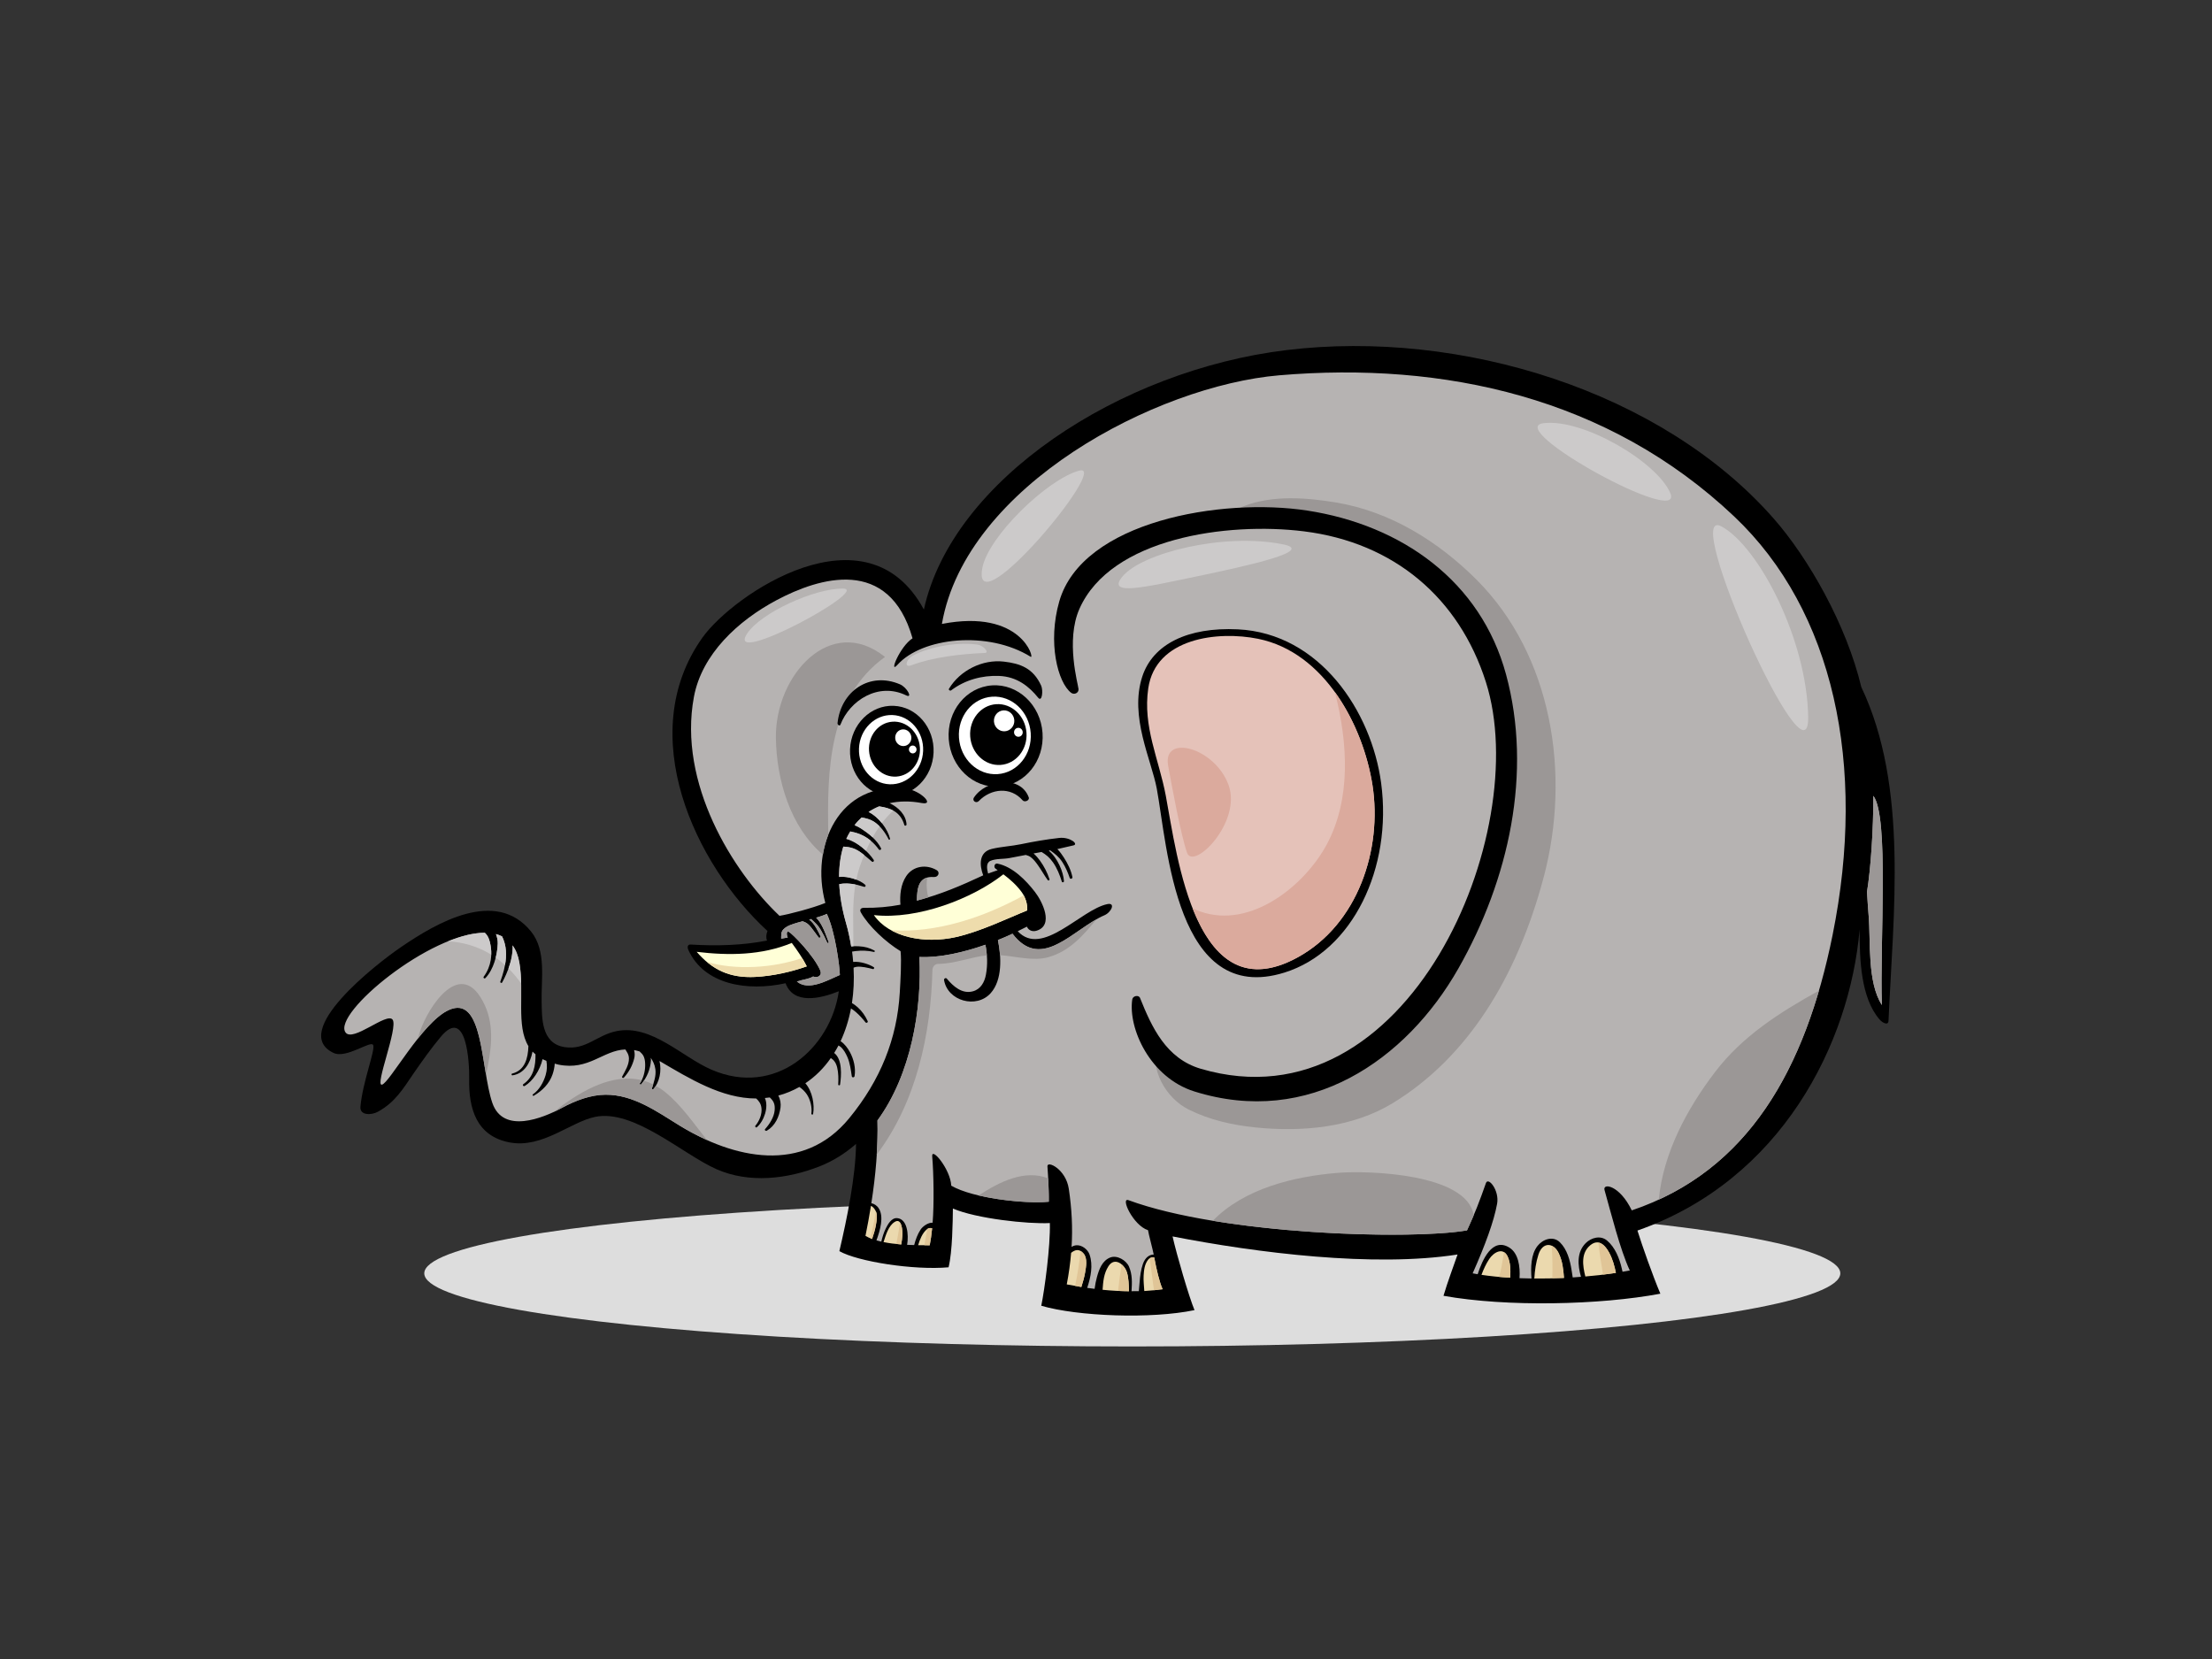 <?xml version="1.0" encoding="utf-8"?>
<!-- Generator: Adobe Illustrator 17.0.0, SVG Export Plug-In . SVG Version: 6.00 Build 0)  -->
<!DOCTYPE svg PUBLIC "-//W3C//DTD SVG 1.1//EN" "http://www.w3.org/Graphics/SVG/1.1/DTD/svg11.dtd">
<svg version="1.1" id="Layer_1" xmlns="http://www.w3.org/2000/svg" xmlns:xlink="http://www.w3.org/1999/xlink" x="0px" y="0px"
	 width="800px" height="600px" viewBox="0 0 800 600" enable-background="new 0 0 800 600" xml:space="preserve">
<rect x="0" y="0" width="800" height="600" fill="#333333" stroke="none"/>
<g>
	<ellipse fill="#DDDDDD" cx="409.509" cy="460.522" rx="256.065" ry="26.44"/>
	<path d="M673.175,248.514c-5.375-22.5-19.06-46.609-31.794-61.082c-40.362-45.856-112.825-68.457-176.04-60.825
		c-60.358,7.286-120.949,46.932-131.206,93.844c-20.717-38.317-68.976-5.475-80.104,10.169
		c-24.823,34.92-2.679,82.079,23.536,106.082c-0.478,1.205-0.59,2.42-0.154,3.469c-8.947,1.743-18.18,2.016-27.624,1.433
		c-1.172-0.075-1.281,0.996-0.812,2.019c5.737,12.518,21.338,15.037,35.137,11.979c2.85,7.761,12.384,5.658,19.26,2.906
		c-3.015,20.726-22.993,38.374-46.093,28.345c-10.636-4.604-21.66-16.454-34.271-13.94c-7.2,1.432-11.115,6.978-18.84,5.787
		c-8.604-1.327-8.151-10.979-8.283-16.459c-0.201-8.083,1.798-18.418-3.835-25.357c-12.79-15.787-34.317-3-46.853,5.527
		c-9.438,6.411-40.465,30.773-24.62,38.378c4.692,2.252,13.644-4.738,14.399-2.798c0.756,1.942-3.882,13.532-4.626,22.292
		c-0.27,3.161,3.945,3.112,6.331,1.789c6.299-3.478,9.102-8.334,12.986-13.988c3.104-4.491,6.24-8.916,9.746-13.12
		c9.373-11.217,10.388,9.7,10.269,15.142c-0.237,11.004,2.721,20.837,14.676,23.076c11.771,2.206,21.924-7.383,30.833-9.241
		c14.056-2.911,31.663,13.51,43.966,18.924c11.85,5.212,25.618,3.546,37.286-1.049c4.979-1.96,9.317-4.766,13.152-8.103
		c-0.14,11.792-3.314,27.234-6.031,38.779c6.582,3.756,26.921,6.98,39.497,5.839c1.398-5.641,1.505-16.729,1.562-21.251
		c8.456,3.646,27.114,5.672,35.067,5.253c0.219,8.459-1.926,24.192-3.104,29.913c13.174,3.851,39.751,4.848,55.417,1.577
		c-1.972-4.721-6.381-19.771-7.938-26.653c30.554,5.962,72.817,11.266,103.073,6.538c-1.206,3.529-3.711,10.195-5.086,14.935
		c22.855,4.103,56.593,3.349,78.43-0.76c-2.843-6.758-6.509-17.188-8.288-22.837c52.086-18.216,76.818-67.669,80.352-108.91
		c-0.017,11.105,0.472,24.732,7.175,32.529c1.148,1.336,3.195,2.335,3.277,0.523C684.665,330.787,690.339,284.552,673.175,248.514z"
		/>
	<path fill="#FFFFD7" d="M273.059,353.324c-9.299,0.451-15.547-2.656-21.098-9.082c11.607,1.39,23.481,1.302,34.395-3.221
		c2.021,2.72,3.912,5.452,5.422,8.478C286.461,351.379,279.701,353.002,273.059,353.324z"/>
	<path fill="#B6B3B2" d="M288.199,354.98c1.975-0.691,4.39-0.867,5.87-1.82c1.575,0.649,3.412-0.269,2.553-2.249
		c-2.372-5.487-10.163-13.324-11.294-13.875c-1.132-0.547-0.747,1.587-0.418,2.028c-0.794,0.144-1.589,0.285-2.381,0.415
		c0.026-1.181-0.154-2.365,0.808-3.368c1.302-1.359,3.441-1.918,5.2-2.453c0.555-0.168,1.142-0.318,1.725-0.47
		c0.387,0.147,0.784,0.285,1.163,0.483c0.814,0.424,1.477,1.177,2.036,1.871c0.906,1.117,1.694,2.326,2.575,3.468
		c0.273,0.353,0.906,0.046,0.712-0.376c-0.773-1.683-2.143-4.618-4.094-6.057c0.243-0.059,0.485-0.121,0.723-0.181
		c1.401,1.242,2.507,2.265,3.524,4.016c0.831,1.434,1.604,2.949,2.246,4.472c0.135,0.338,0.696,0.176,0.555-0.164
		c-0.771-1.933-1.366-3.867-2.351-5.714c-0.516-0.982-1.254-2.202-2.162-3.114c1.349-0.385,2.67-0.811,3.844-1.383
		c3.055,6.448,4.673,19.197,4.714,22.105C299.083,354.609,292.412,358.514,288.199,354.98z"/>
	<path fill="#EBD9AE" d="M315.396,448.097c-0.87-0.327-1.678-0.702-2.386-1.131c0.723-3.533,1.386-7.158,1.975-10.826
		c0.875,0.27,1.571,1.449,1.827,2.058c0.618,1.485,0.203,3.464-0.049,4.96C316.469,444.848,315.954,446.479,315.396,448.097z"/>
	<path fill="#EBD9AE" d="M326.366,446.558c-0.045,1.187-0.236,2.351-0.413,3.514c-2.212-0.171-4.395-0.441-6.412-0.851
		c0.883-2.666,1.748-5.815,3.987-7.268C326.218,440.205,326.417,445.213,326.366,446.558z"/>
	<path fill="#EBD9AE" d="M336.243,450.362c-1.317,0.014-2.729,0.003-4.181-0.021c0.313-1.074,0.689-2.127,1.188-3.129
		c0.497-0.994,1.129-1.956,2.017-2.662c0.667-0.522,1.244-0.465,1.853-0.335C336.876,446.607,336.579,448.73,336.243,450.362z"/>
	<path fill="#EBD9AE" d="M392.447,460.214c-0.301,1.779-0.822,3.512-1.361,5.241c-1.736-0.281-3.487-0.586-5.277-0.935
		c0.759-3.915,1.268-7.684,1.578-11.416c1.372-1.112,2.943-1.639,4.53,0.285C393.373,455.155,392.788,458.187,392.447,460.214z"/>
	<path fill="#EBD9AE" d="M398.763,466.467c0.21-2.927,0.411-5.828,2.108-8.503c2.248-3.539,5.844-0.663,6.708,2.239
		c0.637,2.126,0.656,4.498,0.728,6.787C405.16,466.97,401.99,466.798,398.763,466.467z"/>
	<path fill="#EBD9AE" d="M413.852,466.92c-0.116-1.89-0.352-3.809-0.245-5.608c0.119-1.963,0.341-4.103,1.61-5.704
		c0.612-0.778,1.4-0.96,2.229-0.842c0.775,4.224,1.868,8.909,3.02,11.484C418.254,466.568,416.053,466.787,413.852,466.92z"/>
	<path fill="#EBD9AE" d="M546.161,462.108c-3.732-0.223-7.24-0.569-10.37-1.046c0.766-1.99,1.622-3.944,2.822-5.744
		c1.636-2.455,5.011-4.367,6.643-0.899C546.302,456.643,546.357,459.41,546.161,462.108z"/>
	<path fill="#EBD9AE" d="M554.909,462.391c0.18-2.944,0.588-5.893,1.506-8.709c1.492-4.574,5.415-4.377,7.294-0.481
		c1.38,2.855,1.711,5.902,1.921,8.977C562.01,462.349,558.408,462.419,554.909,462.391z"/>
	<path fill="#EBD9AE" d="M575.173,450.335c3.048-2.484,5.376,0.073,6.792,2.682c1.239,2.286,1.94,4.788,2.441,7.342
		c-3.564,0.548-7.28,0.974-11.042,1.3C572.356,457.663,571.731,453.141,575.173,450.335z"/>
	<path fill="#E0C597" d="M316.747,438.078c-0.479,3.28-1.207,6.524-1.949,9.765c0.199,0.087,0.394,0.175,0.598,0.254
		c0.558-1.618,1.072-3.249,1.366-4.938c0.252-1.496,0.667-3.475,0.049-4.96C316.798,438.166,316.77,438.117,316.747,438.078z"/>
	<path fill="#E0C597" d="M325.483,442.142c-0.364,2.6-0.773,5.188-1.316,7.747c0.595,0.066,1.183,0.136,1.786,0.183
		c0.177-1.163,0.367-2.327,0.413-3.514C326.4,445.673,326.307,443.224,325.483,442.142z"/>
	<path fill="#E0C597" d="M335.372,444.486c-0.327,1.966-0.689,3.928-1.076,5.881c0.668,0.004,1.321,0,1.947-0.005
		c0.336-1.633,0.634-3.756,0.877-6.147C336.544,444.09,335.993,444.051,335.372,444.486z"/>
	<path fill="#E0C597" d="M391.917,453.389c-0.369-0.448-0.742-0.754-1.107-0.96c-0.425,4.197-1.106,8.454-1.977,12.627
		c0.749,0.13,1.513,0.281,2.253,0.399c0.539-1.729,1.06-3.462,1.361-5.241C392.788,458.187,393.373,455.155,391.917,453.389z"/>
	<path fill="#E0C597" d="M405.627,457.271c-0.492,3.19-0.917,6.386-1.268,9.59c1.321,0.07,2.64,0.119,3.949,0.128
		c-0.072-2.288-0.091-4.661-0.728-6.787C407.249,459.096,406.519,458.014,405.627,457.271z"/>
	<path fill="#E0C597" d="M417.351,466.629c1.036-0.107,2.075-0.228,3.114-0.38c-1.151-2.575-2.245-7.26-3.02-11.484
		c-0.588-0.084-1.149-0.002-1.65,0.32C416.324,458.932,416.84,462.783,417.351,466.629z"/>
	<path fill="#E0C597" d="M543.958,452.891c-0.469,2.368-0.754,4.839-1.268,6.881c-0.172,0.679-0.36,1.352-0.528,2.03
		c1.302,0.116,2.628,0.223,4,0.305c0.196-2.698,0.142-5.465-0.905-7.69C544.903,453.658,544.449,453.183,543.958,452.891z"/>
	<path fill="#E0C597" d="M561.422,462.287c1.398-0.023,2.791-0.042,4.208-0.108c-0.21-3.075-0.541-6.122-1.921-8.977
		c-0.653-1.358-1.561-2.221-2.521-2.632C561.482,454.476,561.541,458.382,561.422,462.287z"/>
	<path fill="#E0C597" d="M579.757,460.977c1.573-0.185,3.13-0.384,4.649-0.618c-0.5-2.554-1.202-5.056-2.441-7.342
		c-0.931-1.712-2.257-3.366-3.914-3.624C578.481,453.271,579.144,457.118,579.757,460.977z"/>
	<path fill="#B6B3B2" d="M662.77,338.214c-9.796,48.377-30.429,85.275-72.616,99.539c-4.393-9.153-10.613-10.041-9.85-7.343
		c2.308,8.146,5.594,21.444,9.131,29.083c-0.852,0.164-1.748,0.306-2.624,0.453c-0.089-0.388-0.184-0.773-0.264-1.147
		c-0.838-3.634-2.381-7.663-5.35-10.151c-2.353-1.969-5.707-1.049-7.704,0.943c-3.289,3.277-2.915,7.97-1.711,12.189
		c-0.996,0.076-1.986,0.162-2.988,0.224c-0.131-0.943-0.292-1.858-0.42-2.674c-0.532-3.476-1.61-7.507-4.237-10.058
		c-2.511-2.433-6.188-1.07-8.073,1.339c-2.456,3.145-2.463,7.888-2.178,11.772c-1.459-0.023-2.917-0.053-4.33-0.109
		c0.289-4.263-0.448-9.016-3.625-11.025c-6.237-3.942-9.847,4.48-11.511,9.59c-0.614-0.102-1.237-0.206-1.814-0.319
		c4.509-10.148,7.69-18.791,8.844-25.17c0.877-4.825-3.214-9.864-4.05-7.456c-2.142,6.138-4.089,11.244-6.841,17.095
		c-20.799,3.549-88.614,1.506-122.439-10.932c-3.009-1.104,1.674,9.124,7.075,10.861c0.161,1.237,1.778,7.206,2.059,8.807
		c-1.622,0.023-3.084,1.082-3.905,3.4c-0.749,2.135-1.027,4.377-1.197,6.611c-0.072,0.975-0.205,2.096-0.275,3.222
		c-0.882,0.028-1.764,0.017-2.644,0.023c0.187-3.03,0.341-6.056-0.941-8.939c-0.976-2.212-4.262-4.227-6.768-3.248
		c-2.917,1.144-4.045,4.317-4.794,7.046c-0.348,1.281-0.668,2.778-0.854,4.286c-0.889-0.111-1.772-0.208-2.672-0.345
		c1.3-3.939,2.168-8.161,0.855-12.037c-0.612-1.818-2.736-3.532-4.773-3.376c-0.679,0.052-1.239,0.275-1.736,0.6
		c0.423-6.895,0.091-13.709-1.011-21.045c-1.073-7.137-7.882-10.317-7.719-8.093c0.301,4.112,0.561,9.787,0.49,12.791
		c-8.242,0.838-27.345-1.176-35.276-5.802c-0.287-5.944-7.198-14.198-6.89-10.597c0.541,6.173,0.695,17.523,0.149,23.984
		c-1.632-0.096-3.576,1.32-4.351,2.493c-1.102,1.676-1.813,3.628-2.322,5.595c-0.848-0.022-1.687-0.04-2.546-0.083
		c0.616-3.675,0.105-9.358-3.606-9.659c-2.054-0.174-3.378,2.26-4.103,3.719c-0.763,1.537-1.23,3.144-1.631,4.776
		c-0.6-0.139-1.193-0.276-1.755-0.441c1.375-3.76,2.726-8.499,0.882-11.511c-0.663-1.086-1.697-1.744-2.728-1.935
		c1.547-9.941,2.488-20.186,2.212-29.935c12.167-16.591,16.109-40.394,15.162-59.123c7.107,0.381,15.893-1.619,23.889-4.422
		c0.703,3.582,0.85,7.24,0.171,10.848c-0.492,2.653-1.856,5.212-4.68,5.988c-3.97,1.094-7.18-1.85-9.448-4.56
		c-0.392-0.477-1.102-0.03-1.011,0.501c1.291,7.607,11.724,10.468,16.859,4.737c4.301-4.793,3.858-13.233,2.626-19.214
		c1.834-0.74,3.625-1.5,5.275-2.282c10.585,13.923,22.199-2.001,33.235-6.678c2.499-1.059,4.155-4.676,1.059-4.034
		c-9.588,1.982-23.559,19.348-32.41,9.804c1.118-0.546,2.227-1.094,3.324-1.66c0.007,0.019,0.007,0.038,0.016,0.058
		c0.63,1.353,2.017,1.857,3.441,1.426c6.468-1.94,2.047-10.666-0.528-13.998c-3.253-4.221-8.059-9.167-13.596-10.28
		c-1.058-0.214-1.456,1.279-0.684,1.82c0.268,0.185,0.52,0.374,0.782,0.561c-1.174,0.395-2.332,0.802-3.48,1.213
		c-0.465-1.8-0.773-3.904,0.887-4.606c2.016-0.853,4.631-0.579,6.801-0.986c1.979-0.371,3.958-0.756,5.938-1.133
		c0.642,0.179,1.254,0.375,1.853,0.831c1.034,0.785,1.823,1.852,2.563,2.894c1.249,1.739,2.264,3.619,3.52,5.356
		c0.243,0.338,0.78,0.066,0.649-0.319c-0.821-2.459-1.931-4.622-3.473-6.755c-0.56-0.774-1.359-1.741-2.287-2.547
		c0.96-0.185,1.935-0.351,2.901-0.531c1.606,0.963,2.896,1.984,4.133,3.754c1.466,2.098,2.446,4.557,3.197,6.978
		c0.133,0.438,0.794,0.242,0.768-0.18c-0.191-3.295-2.287-8.382-5.499-11.033c0.179-0.035,0.353-0.062,0.529-0.097
		c1.702,1.236,3.114,2.281,4.39,4.242c1.153,1.774,1.98,3.747,2.663,5.731c0.189,0.549,1.088,0.253,0.976-0.297
		c-0.513-2.565-1.718-4.977-3.149-7.173c-0.618-0.951-1.386-2.062-2.304-2.974c0.36-0.067,5.354-1.25,5.721-1.315
		c2.208-0.378-1.116-3.163-5.069-2.718c-4.677,0.526-9.252,1.32-13.853,2.273c-3.469,0.714-7.109,0.88-10.506,1.696
		c-4.736,1.143-4.503,5.88-3.109,9.556c-8.094,3.783-15.433,6.916-23.994,9.149c0.058-5.147,0.864-8.892,6.15-8.537
		c1.617,0.109,2.331-1.722,1.013-2.491c-3.767-2.21-8.533-1.532-11.002,2.163c-2.03,3.036-2.364,6.908-2.105,10.338
		c-4.167,0.794-8.47,1.192-13.18,1.132c-1.214-0.018-1.659,0.709-1.132,1.654c2.768,4.947,9.063,10.821,14.368,14.032
		c0.381,3.533-0.03,10.512-0.29,14.972c-0.98,16.739-7.013,31.691-18.275,45.425c-16.714,20.388-41.851,14.612-61.371,2.652
		c-8.122-4.992-16.672-11.204-26.759-11.144c-5.266,0.039-10.625,1.955-15.963,4.839c-6.579,3.555-21.07,9.53-24.99-1.885
		c-4.274-12.444-3.03-39.635-15.983-33.482c-9.514,4.524-21.15,26.197-23.922,26.888c-2.772,0.689,5.885-20.585,3.847-23.493
		c-2.044-2.903-14.489,8.419-17.075,4.544c-4.584-6.847,30.623-36.03,50.421-35.984c0.811,0.754,1.407,1.718,1.806,3.286
		c1.118,4.396,0.51,8.883-2.208,12.595c-0.298,0.408,0.269,0.857,0.619,0.49c2.97-3.113,4.286-8.285,4.452-12.438
		c0.042-1.094-0.204-2.307-0.647-3.47c0.788,0.206,1.516,0.506,2.218,0.853c2.524,5.164,1.349,10.871-0.632,16.334
		c-0.157,0.429,0.44,0.707,0.668,0.298c1.909-3.444,4.017-8.768,3.764-13.389c1.148,1.605,2,3.647,2.449,6.247
		c1.879,10.896-1.227,22.752,3.27,30.189c-0.132,4.423-1.289,8.784-5.881,9.933c-0.366,0.089-0.246,0.692,0.132,0.632
		c4.227-0.618,6.421-4.39,7.244-8.591c0.319,0.345,0.7,0.651,1.069,0.966c0.056,4.105-0.619,8.188-4.386,10.812
		c-0.447,0.312,0.045,0.929,0.498,0.659c2.916-1.742,5.512-5.7,6.437-9.698c0.419,0.226,0.926,0.404,1.393,0.605
		c0.276,1.621,0.305,3.21-0.278,5.176c-0.774,2.601-2.281,5.337-4.587,6.939c-0.317,0.22-0.011,0.695,0.328,0.499
		c3.05-1.784,5.602-4.352,6.756-7.685c0.407-1.178,0.729-2.554,0.797-3.917c0.481,0.124,0.903,0.276,1.421,0.378
		c10.946,2.182,15.934-5.154,24.115-5.503c0.598,0.978,1.275,1.804,1.3,3.284c0.04,2.253-1.398,4.576-2.455,6.532
		c-0.196,0.366,0.352,0.674,0.619,0.379c1.867-2.064,3.132-4.398,3.777-7.082c0.205-0.856,0.184-1.908-0.075-2.883
		c0.642,0.116,1.312,0.29,2.002,0.494c0.591,0.556,1.177,1.086,1.529,1.928c0.443,1.071,0.504,2.33,0.465,3.462
		c-0.061,2.089-0.705,4.44-1.923,6.168c-0.191,0.278,0.287,0.591,0.497,0.332c2.093-2.561,3.331-5.438,3.522-8.72
		c0.018-0.278-0.044-0.59-0.08-0.895c0.796,1.222,1.464,2.474,1.688,4.15c0.317,2.38-0.544,4.698-1.254,6.926
		c-0.096,0.298,0.348,0.482,0.544,0.263c2.203-2.464,3.039-6.63,2.196-10.161c10.858,6.356,22.524,13.584,34.964,13.56
		c0.98,0.88,1.708,1.848,1.904,3.392c0.296,2.269-0.75,4.732-2.182,6.458c-0.266,0.319,0.189,0.835,0.525,0.547
		c2.614-2.251,4.358-7.309,2.91-10.57c0.588-0.061,1.181-0.108,1.767-0.206c1.268,1.211,1.986,2.25,1.756,4.699
		c-0.222,2.421-1.825,4.938-3.433,6.719c-0.352,0.393,0.221,0.841,0.614,0.605c3.016-1.761,4.468-5.039,4.944-8.344
		c0.203-1.416-0.075-3.04-0.803-4.347c2.735-0.73,5.27-1.8,7.623-3.121c1.003,0.691,1.904,1.499,2.686,2.655
		c1.258,1.863,1.984,4.76,1.646,6.977c-0.059,0.397,0.568,0.524,0.639,0.119c0.579-3.375-0.249-8.175-2.808-11.089
		c3.59-2.407,6.685-5.484,9.212-9.13c1.123,0.738,1.884,1.714,2.306,3.475c0.455,1.901,0.474,4.17,0.369,6.114
		c-0.021,0.37,0.611,0.399,0.663,0.039c0.478-3.217,0.898-9.165-2.128-11.458c0.537-0.875,1.072-1.763,1.55-2.694
		c0.238,0.143,0.483,0.248,0.707,0.432c1.172,0.951,1.923,2.397,2.514,3.727c0.96,2.187,1.242,4.622,1.599,6.951
		c0.089,0.574,0.915,0.498,1.001-0.035c0.493-2.92-0.289-6.172-1.72-8.766c-0.717-1.309-1.883-2.936-3.331-3.869
		c1.688-3.634,2.955-7.61,3.755-11.846c0.614,0.38,1.192,0.803,1.741,1.281c1.282,1.115,2.465,2.407,3.51,3.735
		c0.315,0.406,1.015,0.021,0.787-0.447c-0.89-1.893-1.991-3.537-3.566-4.954c-0.527-0.473-1.291-1.09-2.117-1.554
		c0.614-4.087,0.826-8.38,0.584-12.813c0.343-0.11,0.672-0.251,1.06-0.302c1.813-0.238,4.178,0.376,5.936,0.814
		c0.378,0.097,0.639-0.472,0.311-0.681c-1.613-1.037-4.853-2.169-7.455-1.906c-0.1-1.237-0.217-2.476-0.392-3.727
		c0.415-0.067,0.824-0.147,1.247-0.194c2.154-0.255,4.533-0.2,6.64,0.31c0.317,0.073,0.471-0.367,0.196-0.51
		c-1.856-0.965-3.424-1.419-5.567-1.529c-0.884-0.042-1.883-0.077-2.833,0.04c-0.469-2.807-1.055-5.632-1.876-8.474
		c-1.452-5.041-2.222-9.734-2.451-14.053c2.983-0.571,5.914-0.028,8.963,0.965c0.476,0.154,0.779-0.388,0.432-0.716
		c-1.758-1.653-6.124-3.236-9.455-2.845c0.009-4.041,0.523-7.726,1.538-10.966c1.218,0.074,2.427,0.211,3.637,0.647
		c2.526,0.91,4.693,3.12,6.718,4.77c0.415,0.341,0.892-0.22,0.634-0.617c-1.827-2.792-5.868-6.541-9.908-7.608
		c0.418-0.954,0.924-1.814,1.433-2.675c1.246,0.245,2.481,0.559,3.777,1.112c2.673,1.142,4.897,3.08,6.554,5.407
		c0.296,0.422,1.022,0.01,0.794-0.447c-1.499-2.999-4.356-5.263-7.165-7.094c-0.659-0.432-1.499-0.88-2.411-1.259
		c0.772-1.02,1.646-1.925,2.565-2.777c1.494,0.277,2.96,0.603,4.363,1.471c2.371,1.467,4.187,4.014,5.401,6.438
		c0.15,0.295,0.584,0.065,0.511-0.22c-0.845-3.4-3.949-7.802-7.763-9.673c1.181-0.797,2.453-1.467,3.8-2.023
		c4.283,0.581,7.751,2.026,9.131,6.723c0.14,0.458,0.814,0.243,0.793-0.185c-0.17-3.391-2.869-6.203-6.138-7.704
		c3.487-0.772,7.38-0.842,11.614-0.057c4.944,0.916-0.471-4.553-5.476-5.158c-24.57-2.968-34.887,20.993-29.369,41.3
		c-4.504,1.838-13.33,4.162-16.579,4.655c-17.029-16.142-36.761-48.003-30.952-79.178c2.882-15.487,15.958-27.561,29.847-34.963
		c15.487-8.257,40.745-15.985,49.223,13.772c-4.575,2.926-8.732,13.256-5.446,9.583c8.851-9.898,32.702-12.519,48.196-2.889
		c1.438,0.888-3.256-17.485-32.133-11.894c8.689-49.975,77.478-86.138,122.014-89.922c59.445-5.049,119.031,7.963,164.549,51.072
		C663.178,220.85,675.201,276.777,662.77,338.214z"/>
	<path fill="#CCCACA" d="M314.142,293.66c1.825,0.893,3.475,2.373,4.803,4.036c1.247-1.634,2.612-3.159,4.124-4.526
		c-1.473-0.82-3.211-1.275-5.126-1.534C316.595,292.194,315.323,292.864,314.142,293.66z"/>
	<path fill="#CCCACA" d="M188.488,355.678c-0.059-2.518-0.223-5.048-0.651-7.53c-0.45-2.6-1.302-4.642-2.449-6.247
		c0.147,2.716-0.525,5.663-1.487,8.338C185.589,351.929,187.106,353.749,188.488,355.678z"/>
	<path fill="#CCCACA" d="M179.281,346.346c1.193,0.842,2.308,1.742,3.354,2.694c0.66-3.546,0.568-7.079-1.049-10.382
		c-0.702-0.346-1.43-0.647-2.218-0.853c0.444,1.163,0.689,2.377,0.647,3.47C179.954,342.874,179.716,344.621,179.281,346.346z"/>
	<path fill="#CCCACA" d="M177.039,344.884c0.214,0.126,0.414,0.265,0.624,0.396c0.052-1.538-0.115-3.099-0.51-4.652
		c-0.399-1.568-0.996-2.532-1.806-3.286c-3.966-0.009-8.548,1.167-13.304,3.085C167.297,340.743,172.479,342.185,177.039,344.884z"
		/>
	<path fill="#CCCACA" d="M309.064,298.422c0.912,0.379,1.751,0.827,2.411,1.259c1.424,0.928,2.857,1.967,4.12,3.156
		c0.768-1.376,1.597-2.705,2.497-3.978c-0.644-0.658-1.337-1.269-2.1-1.744c-1.403-0.868-2.869-1.193-4.363-1.471
		C310.711,296.497,309.836,297.402,309.064,298.422z"/>
	<path fill="#CCCACA" d="M305.973,333.8c0.821,2.842,1.407,5.667,1.876,8.474c0.259-0.032,0.532-0.031,0.8-0.045
		c0-0.025,0.003-0.049,0.003-0.075c0.023-7.43-0.509-14.937,0.707-22.252c-1.953-0.395-3.889-0.53-5.837-0.155
		C303.751,324.066,304.521,328.759,305.973,333.8z"/>
	<path fill="#CCCACA" d="M303.462,317.152c1.97-0.23,4.297,0.238,6.235,0.996c0.331-1.574,0.712-3.143,1.246-4.692
		c0.492-1.417,1.024-2.831,1.594-4.225c-1.214-0.987-2.504-1.894-3.9-2.397c-1.211-0.436-2.42-0.572-3.637-0.647
		C303.985,309.425,303.471,313.111,303.462,317.152z"/>
	<path fill="#CCCACA" d="M306.081,303.378c2.558,0.675,5.112,2.427,7.11,4.33c0.541-1.24,1.118-2.458,1.741-3.649
		c-1.093-0.912-2.311-1.678-3.641-2.245c-1.297-0.553-2.532-0.867-3.777-1.112C307.005,301.564,306.5,302.424,306.081,303.378z"/>
	<path fill="#FFFFD7" d="M316.049,330.955c15.865,1.755,35.774-6.011,46.832-14.752c2.436,1.835,4.652,3.78,6.549,6.331
		c1.449,1.953,2.215,4.341,2.066,6.735c-6.712,2.679-16.823,7.613-25.703,9.619C334.308,341.48,321.551,338.96,316.049,330.955z"/>
	<path fill="#EEDCAC" d="M255.691,347.884c4.675,3.909,10.073,5.793,17.368,5.439c6.642-0.322,13.402-1.945,18.719-3.826
		c-0.518-1.041-1.101-2.038-1.701-3.02C279.823,350.077,265.93,350.991,255.691,347.884z"/>
	<path fill="#EEDCAC" d="M322.305,336.439c6.4,3.523,15.262,4.304,23.487,2.449c8.881-2.005,18.992-6.94,25.703-9.619
		c0.114-1.889-0.352-3.763-1.261-5.432C355.572,331.912,338.519,337.491,322.305,336.439z"/>
	<path fill="#B6B3B2" d="M680.602,363.476c-5.355-8.376-3.996-22.957-4.782-32.305c-0.243-2.867-0.418-5.74-0.591-8.615
		c1.352-8.302,2.348-22.917,2.285-34.732C683.293,295.285,679.818,340.757,680.602,363.476z"/>
	<path fill="#9B9796" d="M288.199,354.98c1.975-0.691,4.39-0.867,5.87-1.82c1.575,0.649,3.412-0.269,2.553-2.249
		c-2.372-5.487-10.163-13.324-11.294-13.875c-1.132-0.547-0.747,1.587-0.418,2.028c-0.794,0.144-1.589,0.285-2.381,0.415
		c0.026-1.181-0.154-2.365,0.808-3.368c1.302-1.359,3.441-1.918,5.2-2.453c0.555-0.168,1.142-0.318,1.725-0.47
		c0.387,0.147,0.784,0.285,1.163,0.483c0.814,0.424,1.477,1.177,2.036,1.871c0.906,1.117,1.694,2.326,2.575,3.468
		c0.273,0.353,0.906,0.046,0.712-0.376c-0.773-1.683-2.143-4.618-4.094-6.057c0.243-0.059,0.485-0.121,0.723-0.181
		c1.401,1.242,2.507,2.265,3.524,4.016c0.831,1.434,1.604,2.949,2.246,4.472c0.135,0.338,0.696,0.176,0.555-0.164
		c-0.771-1.933-1.366-3.867-2.351-5.714c-0.516-0.982-1.254-2.202-2.162-3.114c1.349-0.385,2.67-0.811,3.844-1.383
		c3.055,6.448,4.673,19.197,4.714,22.105C299.083,354.609,292.412,358.514,288.199,354.98z"/>
	<path fill="#9B9796" d="M280.611,266.791c0.185,15.163,5.191,32.309,17.006,42.309c0.404-2.416,1.011-4.765,1.865-6.976
		c0.019-0.126,0.093-0.245,0.087-0.388c-0.476-22.869,0.077-49.485,20.498-64.137C300.448,221.868,280.334,244.204,280.611,266.791z
		"/>
	<path fill="#9B9796" d="M317.062,417.59c14.268-18.93,19.583-43.29,20.168-66.816c0.026-1.132,0.871-2.164,2.105-2.177
		c6.078-0.059,11.705-2.47,17.559-3.09c-0.096-1.284-0.245-2.562-0.495-3.828c-7.996,2.803-16.782,4.803-23.889,4.422
		c0.947,18.73-2.995,42.533-15.162,59.123C317.463,409.277,317.321,413.422,317.062,417.59z"/>
	<path fill="#9B9796" d="M483.108,181.717c-10.639-1.753-22.822-2.705-33.118,1.289c-2.764,1.074-5.432,2.317-8.095,3.554
		c4.654-0.563,9.352-0.769,13.999-0.633c42.764,1.25,76.332,25.894,85.285,67.429c4.909,22.756,2.554,44.567-6.887,65.966
		c-5.216,11.828-11.593,23.095-17.65,34.527c-4.386,8.272-9.18,17.466-16.696,23.543c-21.312,17.226-63.609,21.654-81.327,0.408
		c-2.987,8.839,2.995,19.363,11.322,23.503c7.497,3.727,15.673,5.581,24.017,6.44c17.057,1.75,35.281,0.079,49.852-8.843
		c26.862-16.445,44.811-45.192,54.509-81.742c9.857-37.137,3.063-80.1-24.264-107.459
		C520.284,195.914,502.867,184.972,483.108,181.717z"/>
	<path fill="#9B9796" d="M483.91,424.172c-16.093,1.304-33.993,5.722-45.299,17.345c34.315,5.651,76.348,6.134,91.947,3.472
		c0.889-1.89,1.674-3.697,2.429-5.491C530.524,424.377,494.82,423.292,483.91,424.172z"/>
	<path fill="#9B9796" d="M353.926,432.344c8.797,2.07,19.685,2.855,25.385,2.276c0.052-2.036-0.056-5.297-0.224-8.47
		C370.54,422.88,361.63,427.348,353.926,432.344z"/>
	<path fill="#9B9796" d="M175.347,363.582c-8.349-18.16-20.434,0.357-23.509,9.623c-0.276,0.828-0.538,1.671-0.795,2.518
		c3.587-4.519,7.461-8.636,11.033-10.335c10.009-4.755,11.54,10.394,13.689,23.271C177.645,380.202,178.94,371.407,175.347,363.582z
		"/>
	<path fill="#9B9796" d="M240.424,394.853c-1.067-0.858-2.148-1.542-3.242-2.154c-0.264,0.423-0.544,0.821-0.862,1.18
		c-0.196,0.219-0.64,0.035-0.544-0.263c0.15-0.471,0.306-0.948,0.455-1.428c-1.122-0.558-2.255-1.01-3.401-1.34
		c-0.299,0.443-0.586,0.885-0.929,1.307c-0.21,0.26-0.688-0.053-0.497-0.332c0.254-0.355,0.462-0.752,0.67-1.156
		c-10.359-2.546-21.288,3.507-30.118,10.175c-0.551,0.417-1.106,0.854-1.666,1.298c1.015-0.473,1.947-0.947,2.759-1.386
		c5.338-2.883,10.697-4.8,15.963-4.839c10.087-0.06,18.637,6.152,26.759,11.144c3.183,1.946,6.512,3.726,9.929,5.259
		C250.887,406.356,246.528,399.756,240.424,394.853z"/>
	<path fill="#9B9796" d="M620.318,387.649c-10.247,13.424-18.782,29.385-20.4,46.21c30.098-13.841,47.74-40.764,57.926-75.571
		C643.725,366.094,630.219,374.682,620.318,387.649z"/>
	<path fill="#9B9796" d="M379.243,346.154c7.739-2.216,12.545-7.925,17.354-13.716c-10.181,5.758-20.721,17.995-30.406,5.258
		c-1.65,0.781-3.441,1.542-5.275,2.282c0.34,1.671,0.609,3.539,0.744,5.46C367.489,345.867,373.735,347.734,379.243,346.154z"/>
	<path fill="#9B9796" d="M331.594,325.72c1.48-0.387,2.894-0.832,4.313-1.275c-0.222-0.329-0.397-0.701-0.464-1.119
		c-0.339-1.989-0.444-4.007-0.08-5.914C332.236,318.252,331.64,321.491,331.594,325.72z"/>
	<path fill="#9B9796" d="M680.602,363.476c-5.355-8.376-3.996-22.957-4.782-32.305c-0.243-2.867-0.418-5.74-0.591-8.615
		c1.352-8.302,2.348-22.917,2.285-34.732C683.293,295.285,679.818,340.757,680.602,363.476z"/>
	<path d="M337.637,272.173c-0.38,9.003-7.439,16.035-15.788,15.715c-8.337-0.333-14.793-7.9-14.422-16.901
		c0.374-9.003,7.441-16.04,15.78-15.717C331.552,255.601,338.006,263.172,337.637,272.173z"/>
	<path fill="#FFFFFF" d="M333.86,271.58c-0.285,6.92-5.712,12.323-12.125,12.066c-6.405-0.25-11.357-6.062-11.07-12.972
		c0.287-6.923,5.714-12.312,12.118-12.071C329.192,258.859,334.145,264.672,333.86,271.58z"/>
	<path d="M377.044,265.05c0.723,10.114-6.288,18.814-15.652,19.443c-9.374,0.635-17.55-7.055-18.267-17.173
		c-0.726-10.103,6.292-18.811,15.655-19.444C368.147,247.247,376.328,254.932,377.044,265.05z"/>
	<path fill="#FFFFFF" d="M372.771,265.108c0.548,7.73-4.81,14.38-11.978,14.866c-7.165,0.485-13.416-5.402-13.965-13.126
		c-0.555-7.733,4.81-14.39,11.974-14.879C365.97,251.483,372.22,257.373,372.771,265.108z"/>
	<path d="M371.24,264.986c0.432,6.06-3.777,11.279-9.394,11.66c-5.62,0.381-10.529-4.232-10.961-10.302
		c-0.43-6.062,3.774-11.282,9.395-11.667C365.899,254.298,370.806,258.909,371.24,264.986z"/>
	<path d="M332.693,270.325c0.39,5.479-3.41,10.193-8.484,10.54c-5.083,0.346-9.525-3.831-9.91-9.314
		c-0.385-5.478,3.415-10.2,8.491-10.542C327.873,260.665,332.303,264.831,332.693,270.325z"/>
	<path fill="#FFFFFF" d="M366.835,260.451c0.149,2.083-1.38,3.882-3.41,4.027c-2.033,0.137-3.8-1.448-3.947-3.533
		c-0.145-2.084,1.375-3.882,3.408-4.027C364.919,256.785,366.684,258.37,366.835,260.451z"/>
	<path fill="#FFFFFF" d="M329.598,266.614c0.115,1.663-1.09,3.103-2.702,3.207c-1.615,0.107-3.011-1.156-3.13-2.819
		c-0.116-1.669,1.092-3.099,2.705-3.21C328.079,263.681,329.481,264.945,329.598,266.614z"/>
	<path fill="#FFFFFF" d="M331.475,270.963c0.059,0.781-0.513,1.458-1.272,1.512c-0.75,0.053-1.417-0.543-1.473-1.324
		c-0.054-0.79,0.511-1.461,1.274-1.511C330.76,269.587,331.423,270.177,331.475,270.963z"/>
	<path fill="#FFFFFF" d="M369.877,264.738c0.068,0.893-0.586,1.667-1.445,1.722c-0.871,0.064-1.618-0.613-1.683-1.509
		c-0.065-0.905,0.586-1.667,1.454-1.724C369.062,263.168,369.812,263.844,369.877,264.738z"/>
	<path d="M352.215,288.482c-0.714,1.106,0.814,2.234,1.792,1.218c4.428-4.601,11.556-5.216,15.804-0.279
		c0.777,0.906,2.656,0.046,2.25-1.046C368.978,280.088,356.402,282.012,352.215,288.482z"/>
	<path d="M325.486,247.494c-11.026-4.701-21.364,2.491-22.582,14.032c-0.065,0.61,0.796,1.212,1.055,0.547
		c3.375-8.774,13.745-15.453,23.753-10.592C330.224,252.707,328.053,248.587,325.486,247.494z"/>
	<path d="M376.545,247.957c-2.873-6.31-7.551-7.988-13.481-8.677c-7.768-0.901-15.893,3.216-19.846,9.806
		c-0.257,0.438,0.399,0.876,0.775,0.591c4.951-3.748,11.108-5.46,17.34-5.216c6.521,0.259,10.867,3.838,14.102,7.843
		C376.918,254.14,377.329,249.68,376.545,247.957z"/>
	<path d="M544.673,243.892c-9.136-33.684-37.676-53.957-71.82-59.229c-31.04-4.787-81.397,3.843-89.744,32.818
		c-4.288,14.877-0.547,29.375,4.273,33.068c1.106,0.848,2.801,0.091,2.682-1.337c-0.152-1.783-4.743-17.517,0.32-28.995
		c11.332-25.674,53.487-31.507,81.187-28.053c32.623,4.062,56.136,24.106,65.818,54.499c17.323,54.35-28.043,161.892-103.08,139.885
		c-12.643-3.711-17.786-15.138-22.003-25.626c-0.485-1.195-2.612-0.78-2.806,0.522c-1.564,10.495,6.46,28.28,22.444,33.29
		c41.473,13.006,76.613-11.258,95.487-44.451C545.702,318.142,554.326,279.421,544.673,243.892z"/>
	<path d="M499.514,283.249c-3.478-25.975-22.196-54.212-51.83-55.64c-18.107-0.873-30.756,5.354-34.572,17.114
		c-4.692,14.444,3.289,29.976,5.263,40.548c3.842,20.625,6.876,78.737,46.183,66.467
		C489.253,344.026,503.605,313.83,499.514,283.249z"/>
	<path fill="#E5C2B9" d="M469.369,346.214c-37.032,20.377-43.647-36.742-47.749-58.457c-2.519-13.362-8.368-24.906-6.337-38.801
		c2.666-18.259,25.175-20.879,39.756-17.919c24.134,4.906,38.007,31.52,41.34,52.954
		C499.967,307.128,491.151,334.226,469.369,346.214z"/>
	<path fill="#DBAA9D" d="M496.379,283.992c-1.73-11.104-6.288-23.588-13.631-33.737c0.066,0.269,0.159,0.538,0.224,0.807
		c4.428,17.597,5.747,37.85-3.169,54.417c-7.985,14.818-27.376,30.547-45.598,24.217c-1.001-0.346-1.956-0.76-2.89-1.212
		c6.622,16.788,17.772,28.892,38.054,17.73C491.151,334.226,499.967,307.128,496.379,283.992z"/>
	<path fill="#CCCACA" d="M622.548,190.364c13.491,7.25,30.991,41.012,31.405,68.953C654.365,287.258,607.44,182.246,622.548,190.364
		z"/>
	<path fill="#CCCACA" d="M558.263,153.047c14.387-1.743,41.04,14.07,45.806,25.242C609.582,191.199,543.466,154.84,558.263,153.047z
		"/>
	<path fill="#CCCACA" d="M431.927,208.647c-17.391,3.608-31.978,7.123-25.994-0.13c7.019-8.513,36.626-15.966,58.108-11.645
		C475.606,199.199,452.205,204.438,431.927,208.647z"/>
	<path fill="#CCCACA" d="M355.256,205.512c2.019-11.382,23.58-32.259,35.088-35.306
		C401.848,167.159,351.314,227.721,355.256,205.512z"/>
	<path fill="#CCCACA" d="M270.152,229.229c4.869-7.591,24.542-16.508,34.752-16.361C315.116,213.015,262.184,241.64,270.152,229.229
		z"/>
	<path fill="#CCCACA" d="M353.644,233.15c-8.473-1.205-19.097,1.317-23.95,4.255c-1.793,1.085-2.941,4.283,0,3.169
		c7.469-2.826,17.529-4.064,26.443-4.42C358.062,236.076,355.56,233.423,353.644,233.15z"/>
	<path fill="#DBAA9D" d="M422.469,276.882c1.345,7.492,4.561,24.885,6.829,31.492c2.269,6.607,19.919-10.932,15.029-24.467
		C439.436,270.372,420.388,265.267,422.469,276.882z"/>
</g>
</svg>
